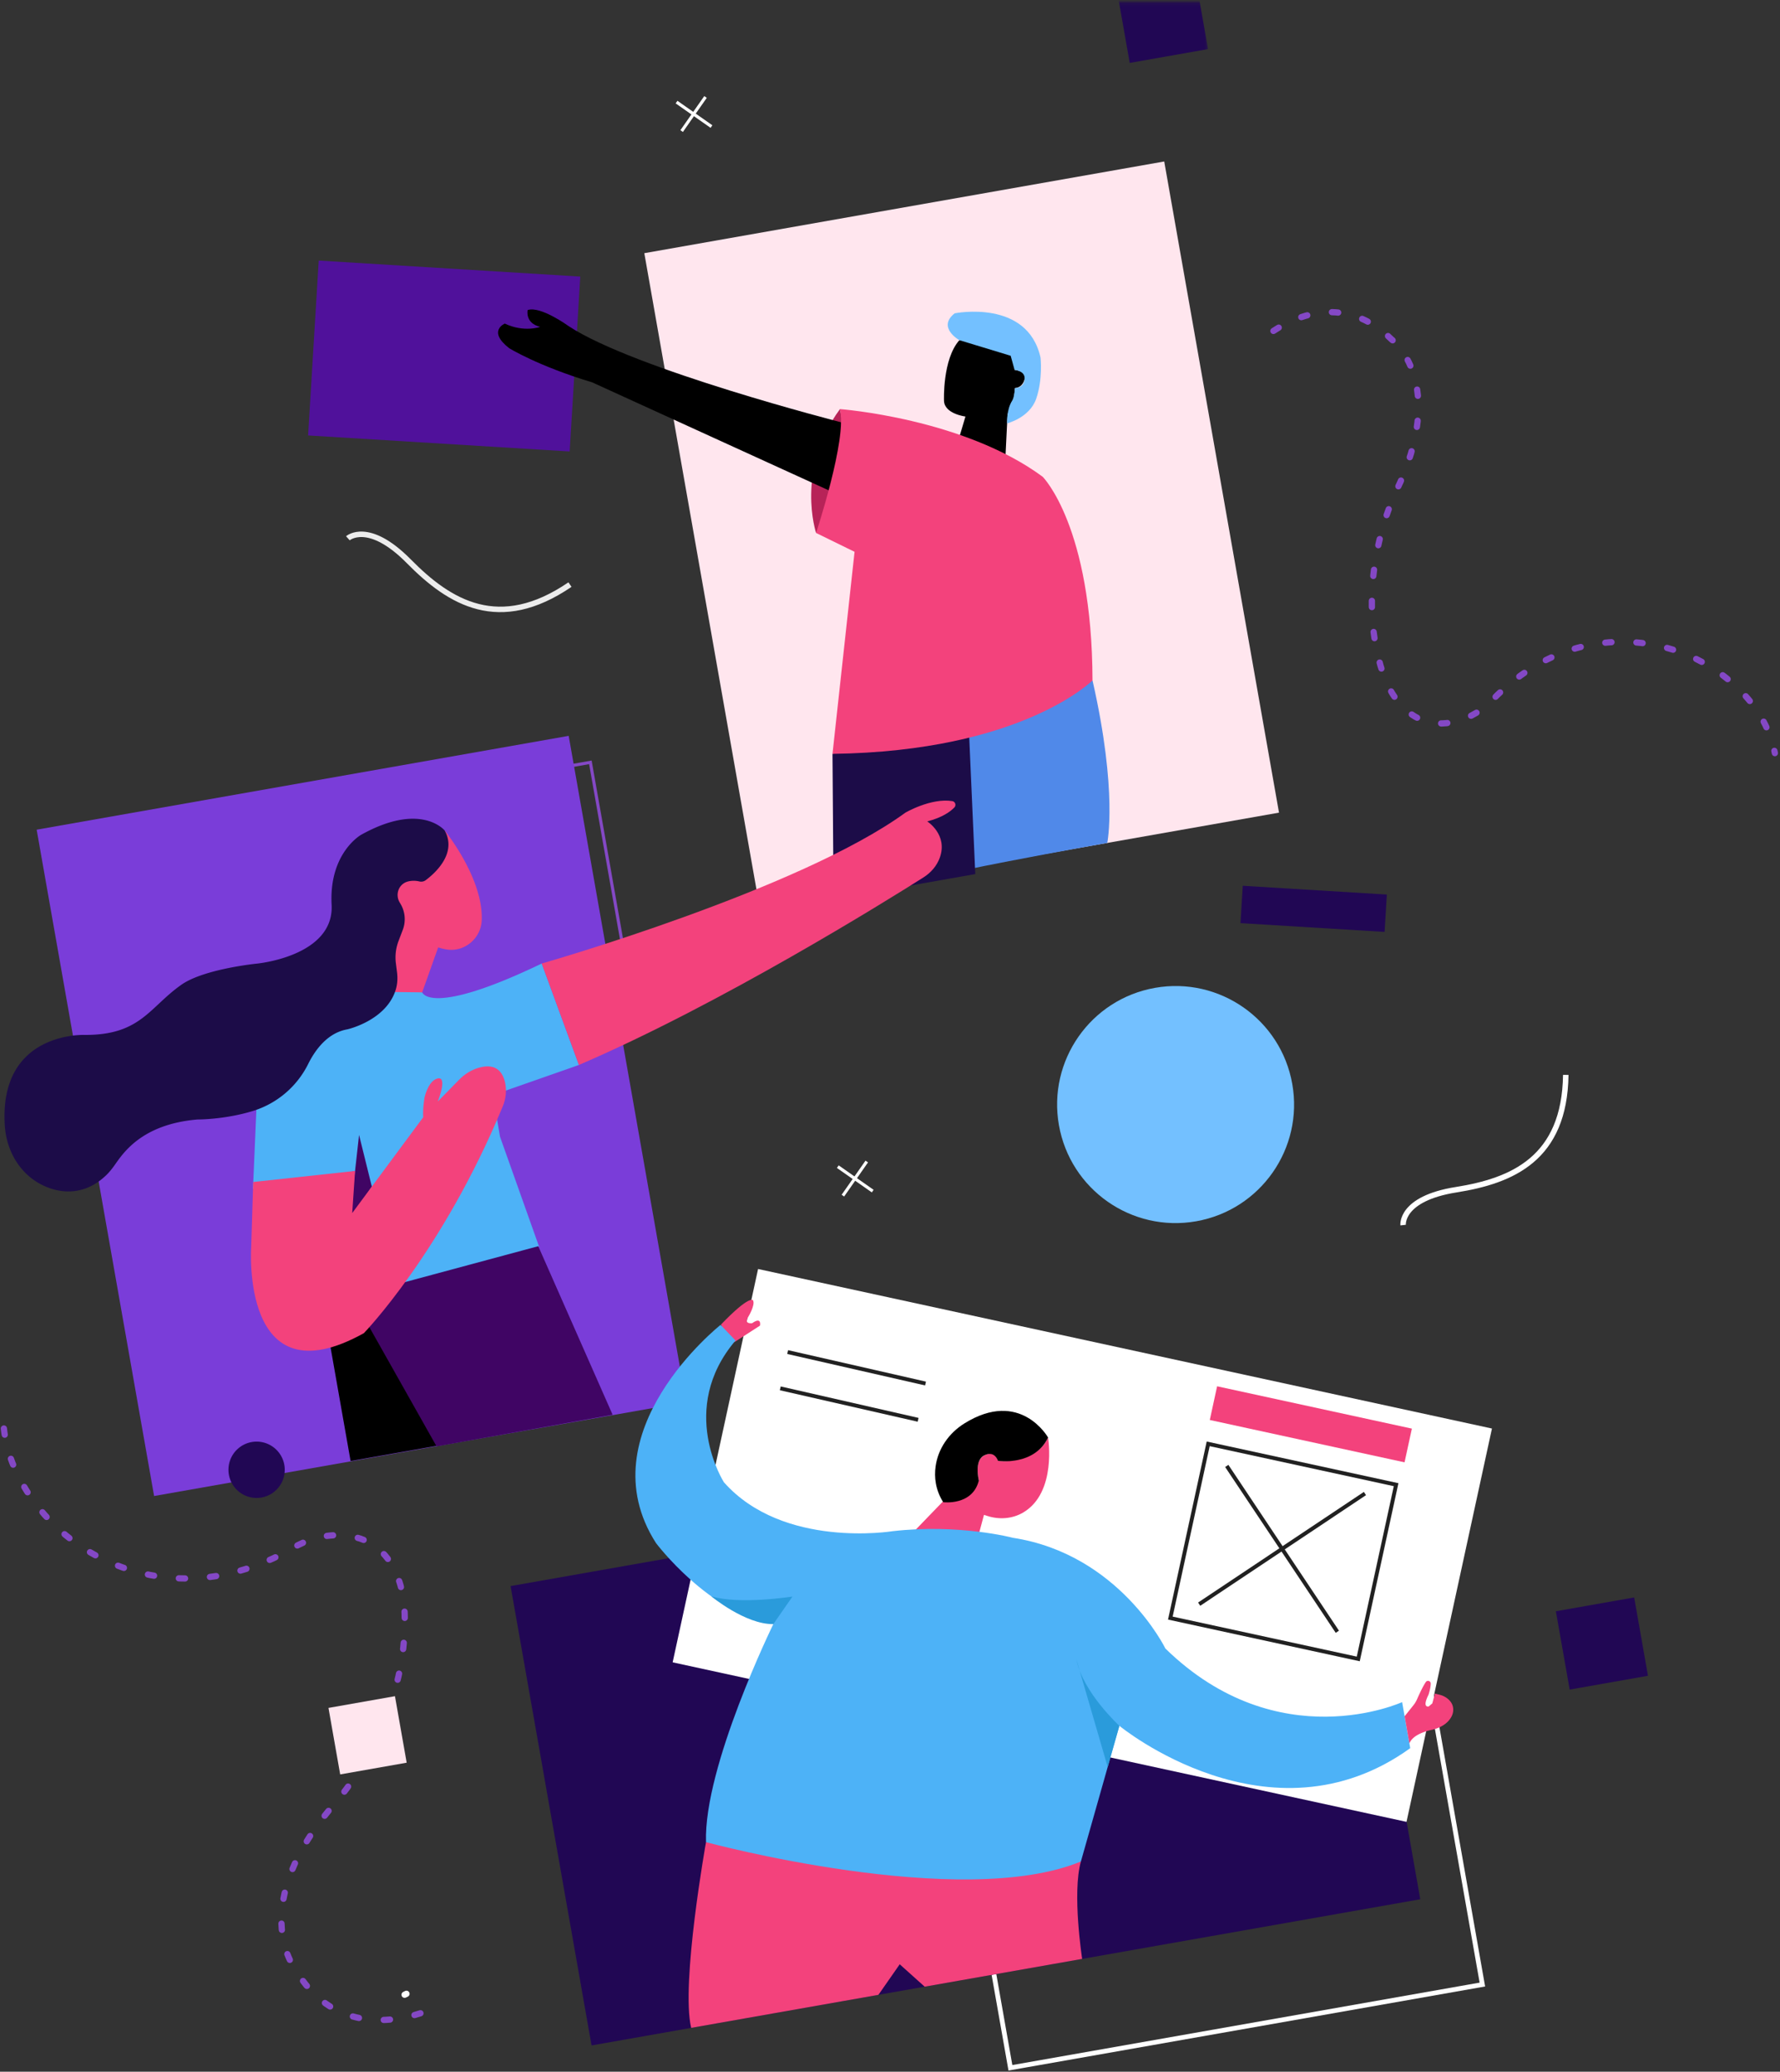 <svg width="569" height="662" xmlns="http://www.w3.org/2000/svg" xmlns:xlink="http://www.w3.org/1999/xlink"><rect width="100%" height="100%" fill="#333333" stroke="none"/><defs><path id="a" d="M.289.13H29.73v29.442H.29z"/></defs><g fill="none" fill-rule="evenodd"><path stroke="#8448C5" d="M123.238 337.114l79.496-14.017-14.016-79.497-79.497 14.018z"/><path d="M338.499 359.53c3.632 20.597 23.274 34.352 43.873 30.72 20.598-3.633 34.352-23.275 30.72-43.873-3.632-20.599-23.275-34.353-43.873-30.72-20.598 3.632-34.352 23.274-30.72 43.872" fill="#73C0FF"/><path fill="#210754" d="M397.265 283.04l-.728 11.937 46.065 2.808.727-11.937z"/><g transform="translate(356.428 .532)"><mask id="b" fill="#fff"><use xlink:href="#a"/></mask><path fill="#210754" mask="url(#b)" d="M4.703 19.572l25.028-4.413-4.414-25.03L.29-5.456z"/></g><path fill="#210754" d="M501.768 539.893l25.029-4.414-4.414-25.029-25.028 4.414z"/><path d="M216.27 32.623l11.16 7.815" stroke="#FFF"/><path d="M217.897 41.886l7.632-10.901" stroke="#FFF" stroke-width=".977"/><path d="M267.811 372.792l11.161 7.815" stroke="#FFF"/><path d="M269.439 382.055l7.633-10.9" stroke="#FFF" stroke-width=".977"/><path d="M448.526 391.47s-.994-8.46 16.978-11.314c17.973-2.854 34.65-9.963 35.013-36.685" stroke="#FFF" stroke-width="1.75"/><path d="M111.202 172.002s6.51-5.806 19.529 7.4c13.019 13.207 28.841 22.835 51.471 7.4" stroke="#FFF" stroke-width="1.75" opacity=".904"/><path d="M129.93 637.105s-.208.108-.596.29" stroke="#FFF" stroke-width="2" stroke-linecap="round" stroke-linejoin="round"/><path d="M134.402 643.32c-9.36 3.03-28.451 5.994-40.157-14.313 0 0-15.73-20.168 13.112-53.101 0 0 23.907-26.633 21.915-62.044 0 0-.572-22.97-20.788-23.308-5.263-.088-10.428 1.427-14.943 4.131-4.208 2.52-11.946 6.446-22.071 8.503-25.237 5.124-51.205-6.447-64.114-28.73-4.175-7.206-6.975-15.786-6.238-25.47" stroke="#8448C5" stroke-width="2" stroke-linecap="round" stroke-linejoin="round" stroke-dasharray="1.994,7.974"/><path d="M362.334 110.108s.17-.16.495-.44" stroke="#FFF" stroke-width="2" stroke-linecap="round" stroke-linejoin="round"/><path d="M407.07 105.749c7.3-4.816 22.956-11.884 37.804 2.74 0 0 18.26 13.553 1.357 48.61 0 0-14.17 28.49-4.065 58.36 0 0 5.938 19.547 23.341 15.042 4.53-1.173 8.596-3.696 11.824-7.084 3.008-3.157 8.708-8.356 16.896-12.519 20.408-10.376 45.404-6.62 61.749 9.411 5.286 5.186 9.72 11.874 11.386 20.345" stroke="#8448C5" stroke-width="2" stroke-linecap="round" stroke-linejoin="round" stroke-dasharray="1.994,7.974"/><path stroke="#FFF" stroke-width="1.517" d="M322.99 660.746l150.869-26.602-17.003-96.422-150.868 26.603z"/><path fill="#50119B" d="M98.49 139.144l83.609 5.118 3.392-55.882-83.608-5.118z"/><path fill="#FFE6EE" d="M242.653 288.977l166.197-29.305-36.689-208.074-166.198 29.305z"/><path d="M260.867 170.3s-6.692-20.1 7.64-39.577c0 0 6.136 25.876-7.64 39.577" fill="#B72358"/><path d="M268.855 134.934s-66.118-16.902-87.11-30.742c0 0-8.963-6.516-13.074-5.116 0 0-.918 4.21 4.009 5.365 0 0-5.062 1.905-11.316-1.04 0 0-5.658 2.346 1.385 7.85 0 0 9.094 5.666 26.553 10.929l75.588 34.488s6.424-8.112 3.965-21.734" fill="#000"/><path d="M291.255 239.156s-12.814 48.354-6.901 44.89c5.913-3.464 69.591-14.693 69.591-14.693s3.423-16.229-4.71-51.938c-8.134-35.71 0 0 0 0l-57.98 21.74" fill="#5089E9"/><path fill="#1C0C48" d="M266.117 240.89l.338 46.404 45.307-7.989-2.085-47.057z"/><path d="M306.288 140.927l2.329-7.832s-6.78-.828-6.856-5.088c0 0-.525-13.175 4.916-19.307l19.102 2.479-1.463 7.004s4.118.399 3.214 2.92c0 0-.431 2.661-3.087 2.905 0 0-.27 6.12-2.362 8.287l-.642 12.932-15.151-4.3z" fill="#000"/><path d="M268.506 130.723s39.522 2.926 64.81 21.63c0 0 15.776 15.788 15.919 65.062 0 0-22.537 22.687-83.118 23.474l7.056-64.565-12.306-6.023s9.985-30.097 7.64-39.578" fill="#F3427C"/><path d="M306.677 108.7s-7.236-4.049-1.512-8.58c0 0 23.234-4.695 27.453 14.126 0 0 .786 6.934-1.388 13.176-2.127 6.11-9.296 7.858-9.296 7.858s-.25-4.32 1.614-7.248c.723-1.137.895-4.024.895-4.024s2.838.146 3.087-2.906c.215-2.64-3.214-2.92-3.214-2.92l-1.243-4.502-16.396-4.98" fill="#73C0FF"/><path fill="#7A3DD9" d="M49.262 478.04l170.068-29.987-37.543-212.92L11.718 265.12z"/><path d="M113.5 374.167l-32.634 5.755 1.447-33.533 44.105-29.874 8.539.582s2.424 7.987 38.212-9.21l11.893 32.408-27.457 9.618 2.225 13.3 12.49 35.138-49.977 14.532-8.842-38.716z" fill="#4DB2F7"/><path d="M173.168 307.887s82.34-23.504 116.253-48.212c0 0 8.158-4.77 14.995-3.687.957.153 1.332 1.331.66 2.03-1.284 1.335-3.837 3.206-8.672 4.455 0 0 6.645 4.188 4.024 11.56-.942 2.649-2.855 4.833-5.23 6.336-11.813 7.477-64.716 40.42-110.137 59.926l-11.893-32.408z" fill="#F3427C"/><path fill="#400564" d="M114.775 362.654l4.084 16.51-7.085 10.607z"/><path d="M134.957 317.098l-13.135-.157 1.035-25.451 2.583-22.549 13.224-2.33 3.477-1.239s12.362 15.154 11.853 28.655c-.219 5.802-5.45 10.251-11.188 9.372a16.42 16.42 0 0 1-2.74-.667l-5.11 14.366z" fill="#F3427C"/><path d="M142.141 265.372s-7.556-9.308-26.736 1.401c0 0-10.279 5.783-9.398 22.32.88 16.537-23.958 18.83-23.958 18.83s-16.848 1.681-24.054 6.735c-10.303 7.226-13.033 16.141-30.963 16.045 0 0-27.475-1.175-25.491 29.039.418 6.367 3.217 12.457 8.17 16.482 5.161 4.196 15.421 7.886 24.332-.787.937-.912 1.745-1.94 2.508-3.001 2.594-3.607 8.406-13.18 26.594-14.716 0 0 8.555.074 17.654-2.705a29.388 29.388 0 0 0 17.718-15.036c2.23-4.487 6.179-9.941 12.477-11.052 0 0 12.43-2.76 15.497-12.64.56-1.804.659-3.72.423-5.594l-.366-2.91c-.302-2.398-.01-4.835.85-7.095l1.35-3.555a9.605 9.605 0 0 0-.687-8.264l-.328-.56a4.613 4.613 0 0 1-.33-3.966 4.341 4.341 0 0 1 2.998-2.669 7.594 7.594 0 0 1 3.66-.012c.697.17 1.437.027 2.013-.401 2.733-2.03 10.183-8.48 6.067-15.889" fill="#1C0C48"/><path d="M104.62 424.611l7.448 42.236 36.379-6.414-9.32-52.856-35.978 8.69 1.471 8.344z" fill="#000"/><path fill="#400564" d="M172.063 398.211l23.772 53.866-56.283 10.094-27.027-47.927z"/><path d="M80.934 377.7l-.631 20.762s-3.49 49.476 36.003 27.548c0 0 25.127-25.89 44.411-72.484.964-2.328 1.277-4.898.783-7.37-.651-3.255-2.66-6.622-8.45-4.966-2.393.685-4.538 2.044-6.28 3.822l-6.82 6.958s3.514-8.76-.453-7.228c-2.762 1.067-3.791 5.977-3.791 5.977s-.615 3.433-.42 6.292l-22.696 30.608.911-13.452-32.567 3.533z" fill="#F3427C"/><path fill="#210754" d="M189.099 653.602l264.908-46.71-25.881-146.785-264.91 46.71z"/><path fill="#FFF" d="M215.02 531.18l234.59 50.978 27.313-125.683-234.593-50.978z"/><path fill="#F3427C" d="M386.726 453.744l62.257 13.53 2.34-10.769-62.258-13.529z"/><path stroke="#212121" stroke-width="1.244" d="M374.116 517.044l60.069 13.053 12.1-55.679-60.07-13.053zM295.857 442.094l-44.068-10.053M293.493 453.686l-44.069-10.053"/><path d="M335.035 459.351s2.9 17.603-7.998 23.98c-3.45 2.02-7.65 2.307-11.449 1.067l-1.046-.34-3.383 12.587-21.301-4.896 15.67-16.215 7.368-2.455s-1.746-6.627 2.028-8.159c0 0 3.092-1.72 4.088 1.88 0 0 11.802 1.386 16.023-7.449" fill="#F3427C"/><path d="M335.035 459.351s-8.849-15.717-26.826-4.463c-4.863 3.044-8.34 7.987-9.132 13.67-.48 3.447-.08 7.453 2.428 11.45 0 0 9.362 1.23 11.39-6.929 0 0-1.7-6.779 2.029-8.159 0 0 2.84-1.513 4.088 1.88 0 0 11.583 1.785 16.023-7.449" fill="#000"/><path d="M225.683 588.64s-8.1 45.204-4.74 59.347l59.853-10.553 6.812-9.762 7.98 7.154 50.335-8.876s-3.256-21.06-.397-31.136l-66.558-20.972-53.285 14.799zM235.023 428.701l7.917-5.107s.638-3.009-2.517-.774c0 0-2.743.394-1.27-1.968 0 0 2.431-3.977 1.522-5.39 0 0-1.093-1.693-10.181 7.766 0 0 2.411 6.838 4.529 5.473" fill="#F3427C"/><path d="M235.126 428.348l-4.787-4.995s-43.357 34.288-20.64 69.722c0 0 16.983 22.577 37.505 25.893 0 0-22.308 45.541-21.521 69.673 0 0 81.467 22.042 119.842 6.174l12.295-43.343s48.05 39.484 92.98 7.137l-2.593-14.712s-39.553 18.116-75.672-17.122c0 0-14.71-30.166-48.787-35.391 0 0-17.053-4.54-38.438-2.106 0 0-34.963 5.732-53.9-15.633 0 0-14.955-23.368 3.716-45.297" fill="#4DB2F7"/><path d="M392.151 468.424l35.35 52.992M383.33 512.594l52.992-35.348" stroke="#212121" stroke-width="1.244"/><path d="M449.004 548.418l2.8-3.504a8.734 8.734 0 0 0 1.183-1.956c.63-1.443 1.827-4.06 2.794-5.478.48-.704 1.58-.352 1.57.5-.011.778-.182 1.915-.707 3.558 0 0-2.168 4.034.052 3.753l1.157-.979.83-3.134 1.434.344c1.382.331 2.653 1.071 3.534 2.187l.044.058c1.052 1.367 1.098 3.225.296 4.752-.785 1.495-2.49 3.322-6.19 4.213 0 0-6.077 1.071-7.264 4.38l-1.533-8.694z" fill="#F3427C"/><path d="M247.204 518.968l6.116-8.803s-17.02 2.674-25.967-.097c-8.947-2.774 0 0 0 0s10.855 9.022 19.85 8.9M357.82 551.472s-11.675-10.704-13.714-21.14l9.981 34.3 3.733-13.16z" fill="#2A9BDB"/><path fill="#FFE6EE" d="M108.747 567L130 563.252 126.252 542 105 545.748z"/><path d="M73.146 471.107a8.999 8.999 0 1 0 17.723-3.126 8.999 8.999 0 0 0-17.723 3.126" fill="#210754"/></g></svg>